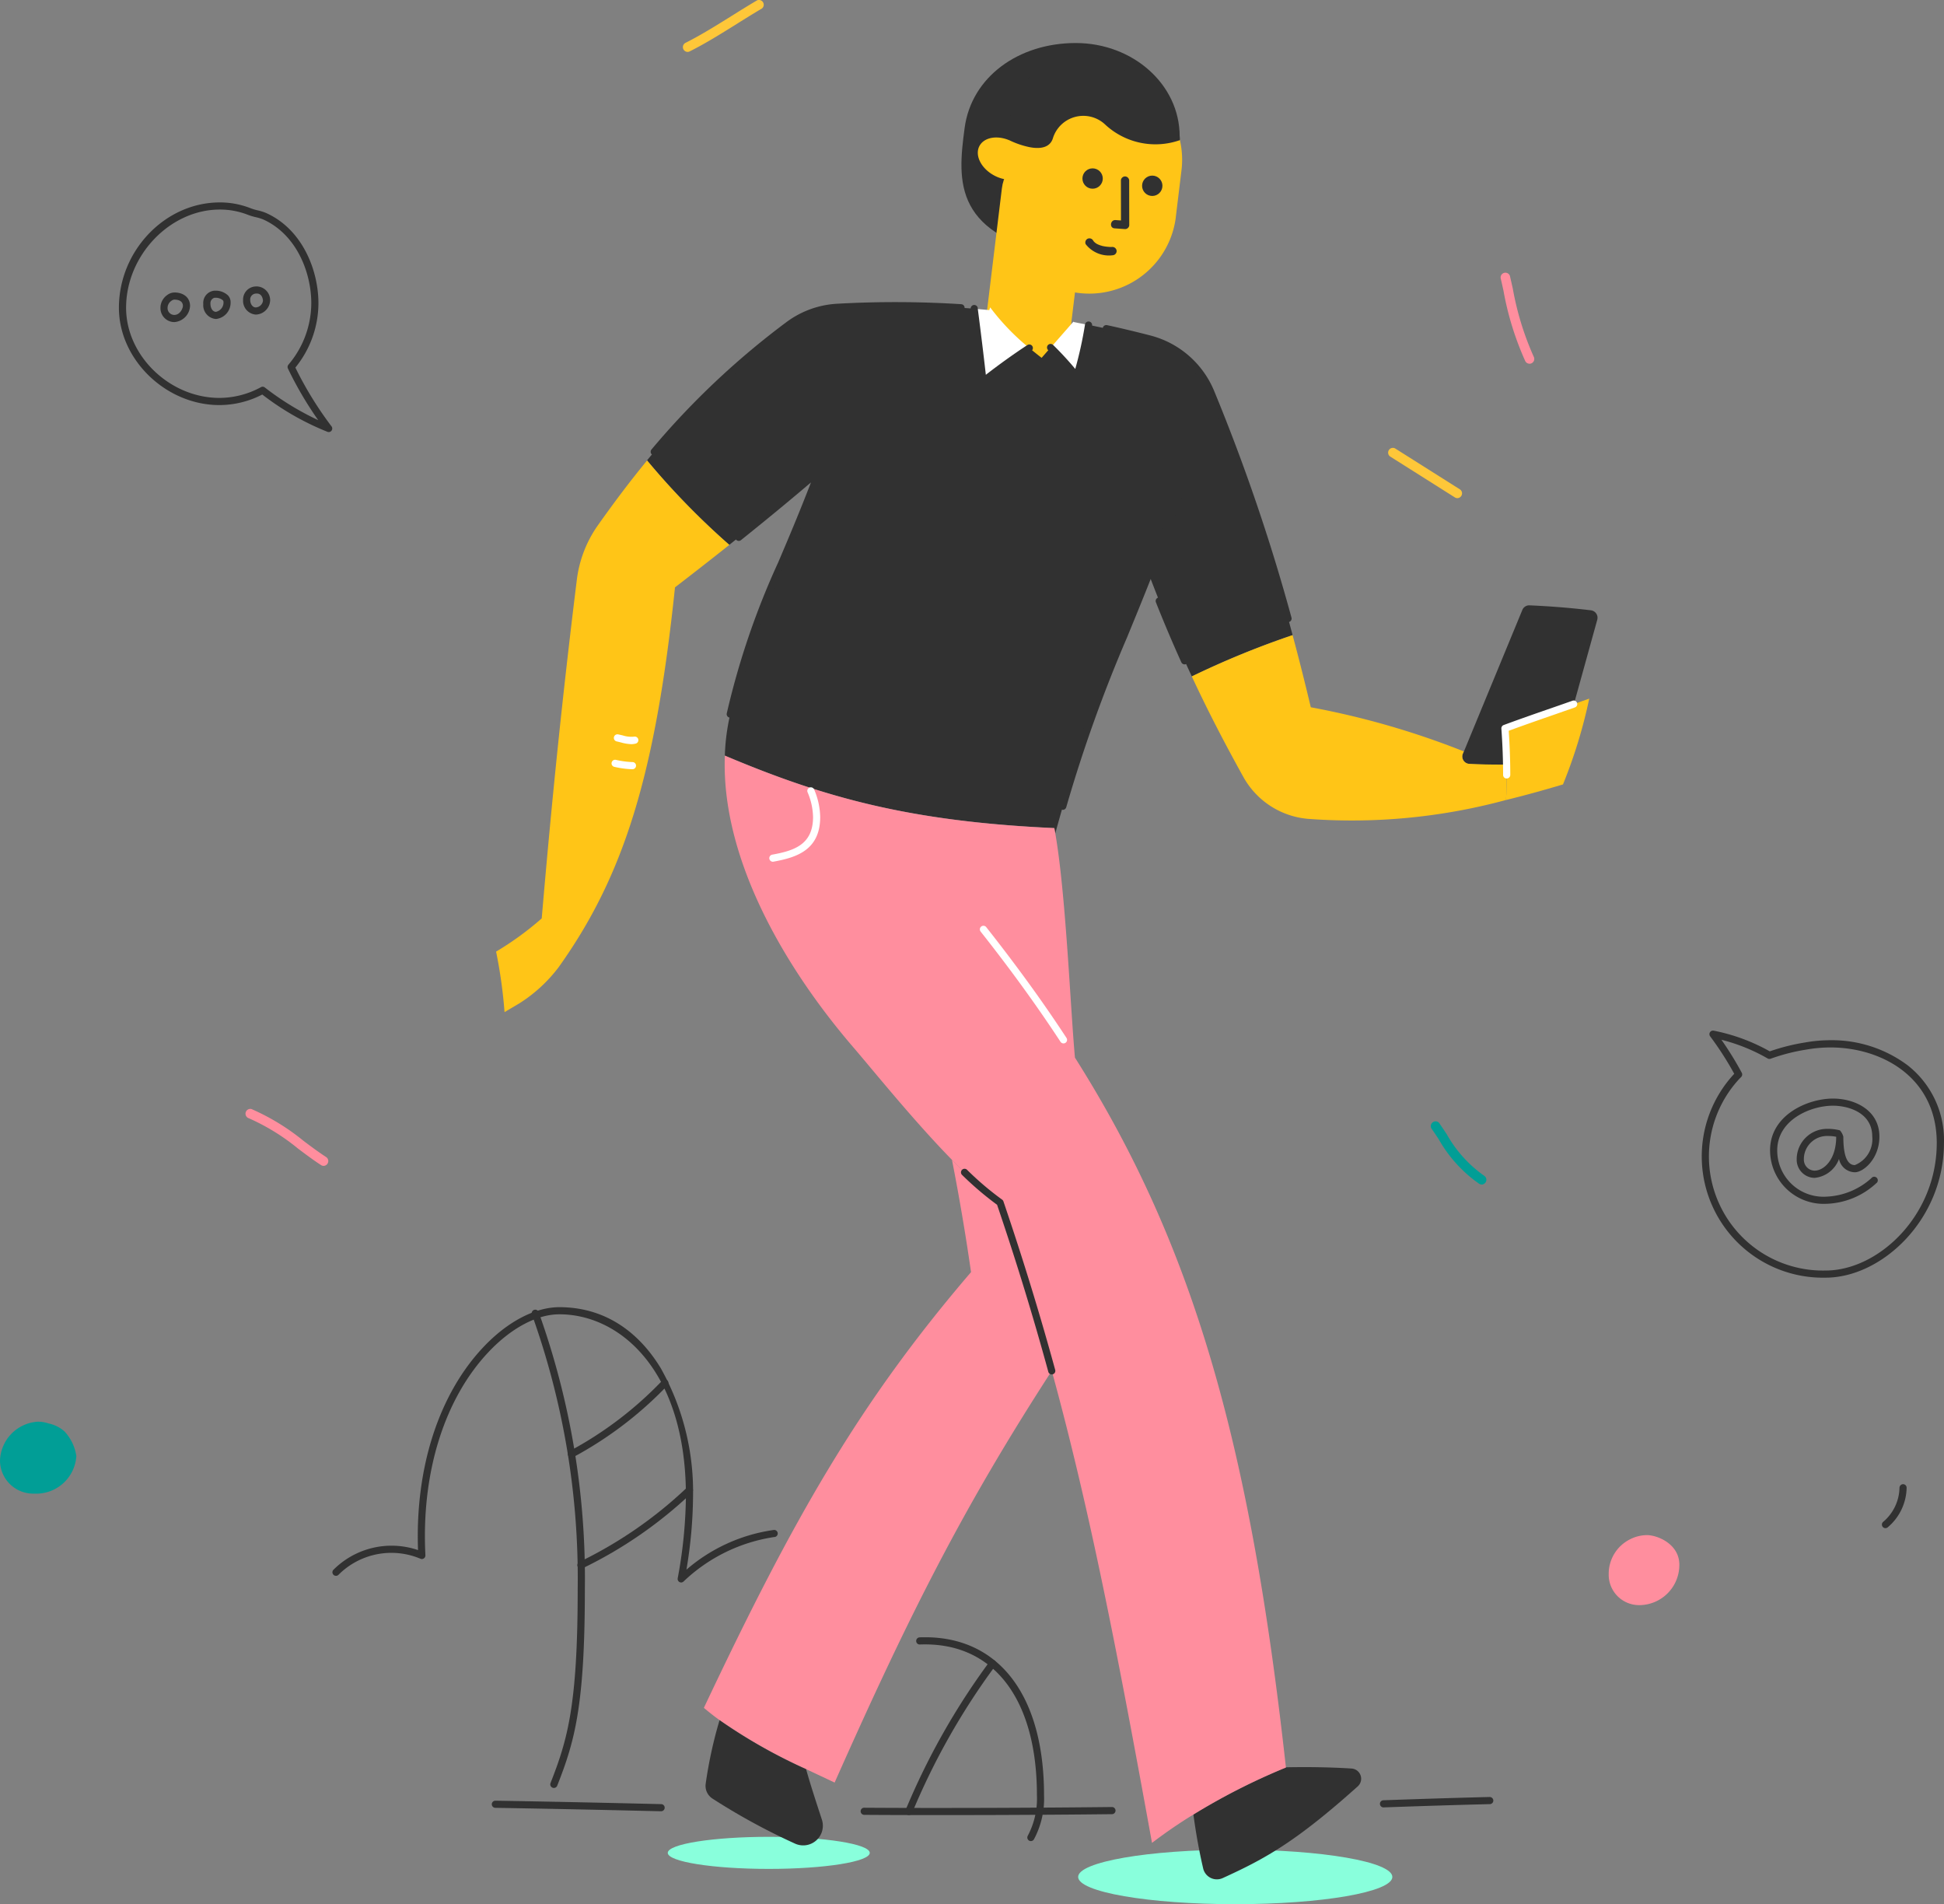 <svg xmlns="http://www.w3.org/2000/svg" width="193.162" height="189.162" viewBox="0 0 193.162 189.162">
  <rect x="0" y="0" width="193.162" height="189.162" fill="#808080" stroke="none"/>
  <g id="Group_2806" data-name="Group 2806" transform="translate(-3257.873 -1054.759)">
    <path id="Path_4078" data-name="Path 4078" d="M3589.221,1077.855c0,5.1-5.532,13.066-11.146,12.062-11.43-2.044-10.933-7.516-10.218-12.863.676-5.059,5.337-8.44,11.039-8.44S3589.221,1072.751,3589.221,1077.855Z" transform="translate(-214.136 -9.581)" fill="#313131"/>
    <rect id="Rectangle_1424" data-name="Rectangle 1424" width="8.457" height="21.523" rx="4.228" transform="translate(3363.732 1091.667) rotate(-173.074)" fill="#ffc517"/>
    <path id="Path_4079" data-name="Path 4079" d="M3575.277,1090.333h0l.2-1.645a3.629,3.629,0,0,1-1.024-.36c-1.313-.692-1.979-2.007-1.489-2.938.46-.874,1.778-1.1,3.023-.548a8.665,8.665,0,0,1,17.055,2.947l-.563,4.634h0c0,.042-.007.083-.012.124a8.664,8.664,0,0,1-17.2-2.09C3575.264,1090.415,3575.271,1090.374,3575.277,1090.333Z" transform="translate(-217.772 -16.125)" fill="#ffc517"/>
    <circle id="Ellipse_549" data-name="Ellipse 549" cx="1.011" cy="1.011" r="1.011" transform="translate(3371.354 1072.204)" fill="#313131"/>
    <circle id="Ellipse_550" data-name="Ellipse 550" cx="1.011" cy="1.011" r="1.011" transform="translate(3365.427 1071.484)" fill="#313131"/>
    <path id="Path_4080" data-name="Path 4080" d="M3616.688,1111.937l.006,3.859v.546l.461-.361-1-.071c-.53-.038-.632.783-.1.821l1,.071a.417.417,0,0,0,.46-.361l-.006-3.858v-.546a.427.427,0,0,0-.36-.461.415.415,0,0,0-.46.361Z" transform="translate(-247.437 -39.288)" fill="#313131"/>
    <path id="Path_4081" data-name="Path 4081" d="M3610.057,1132.348h-.021c-.085,0,.125,0,.049,0s-.126,0-.189,0a4.535,4.535,0,0,1-.631-.069c-.063-.011-.125-.025-.187-.039-.046-.011-.074-.041.006,0a.588.588,0,0,0-.1-.029,2.528,2.528,0,0,1-.359-.14l-.083-.043c-.065-.034.078.05-.021-.014a1.6,1.6,0,0,1-.148-.107c-.011-.009-.066-.071-.077-.069.021,0,.064.069,0,0-.023-.026-.045-.053-.065-.081s-.081-.125-.018-.019a.425.425,0,0,0-.544-.216.417.417,0,0,0-.215.544,2.927,2.927,0,0,0,2.725,1.1.415.415,0,0,0,.348-.47.425.425,0,0,0-.47-.348Z" transform="translate(-241.707 -53.055)" fill="#313131"/>
    <g id="shadow-4" transform="translate(3324.224 1237.231)">
      <ellipse id="Ellipse_244" data-name="Ellipse 244" cx="15.61" cy="2.708" rx="15.61" ry="2.708" transform="translate(40.777 1.275)" fill="#89ffdc"/>
      <ellipse id="Ellipse_245" data-name="Ellipse 245" cx="10.035" cy="1.593" rx="10.035" ry="1.593" fill="#89ffdc"/>
    </g>
    <g id="back_line-4" data-name="back line-4" transform="translate(3269.689 1074.87)">
      <g id="Group_1666" data-name="Group 1666">
        <g id="Group_1662" data-name="Group 1662">
          <path id="Path_2304" data-name="Path 2304" d="M3317.014,1142.755a.379.379,0,0,1-.128-.024,26.926,26.926,0,0,1-6.466-3.7,9.341,9.341,0,0,1-4.252,1.048c-5.324,0-9.993-4.517-9.993-9.665,0-5.674,4.591-10.467,10.026-10.467a8.282,8.282,0,0,1,3.1.593,5.178,5.178,0,0,0,.641.19,5.217,5.217,0,0,1,.833.256c3.609,1.6,5.225,5.668,5.225,8.985a10.169,10.169,0,0,1-2.292,6.383,35.589,35.589,0,0,0,3.589,5.835.354.354,0,0,1-.286.572Zm-6.559-4.5a.351.351,0,0,1,.216.073,27.707,27.707,0,0,0,5.306,3.246,35.633,35.633,0,0,1-3.009-5.128.357.357,0,0,1,.05-.381,9.471,9.471,0,0,0,2.272-6.1c0-3.087-1.485-6.859-4.8-8.336a4.652,4.652,0,0,0-.717-.216,5.888,5.888,0,0,1-.731-.216,7.6,7.6,0,0,0-2.838-.542c-4.963,0-9.316,4.56-9.316,9.757,0,4.771,4.337,8.955,9.283,8.955a8.677,8.677,0,0,0,4.118-1.068.336.336,0,0,1,.169-.048Z" transform="translate(-3296.175 -1119.949)" fill="#313131"/>
        </g>
        <g id="Group_1663" data-name="Group 1663" transform="translate(4.128 8.943)">
          <path id="Path_2305" data-name="Path 2305" d="M3310.931,1151.88a1.383,1.383,0,0,1-1.375-1.389h0v-.026a1.551,1.551,0,0,1,.667-1.269,1.225,1.225,0,0,1,.705-.257c.953,0,1.568.526,1.568,1.34A1.685,1.685,0,0,1,3310.931,1151.88Zm0-2.232a.554.554,0,0,0-.3.129.845.845,0,0,0-.368.688.674.674,0,0,0,.64.705h.027c.591,0,.857-.684.857-.892,0-.547-.538-.63-.857-.63Z" transform="translate(-3309.556 -1148.938)" fill="#313131"/>
        </g>
        <g id="Group_1664" data-name="Group 1664" transform="translate(8.376 8.763)">
          <path id="Path_2306" data-name="Path 2306" d="M3324.594,1151.17a1.369,1.369,0,0,1-1.264-1.468h0v-.039a1.216,1.216,0,0,1,1.117-1.307h.092a1.772,1.772,0,0,1,1.258.481.982.982,0,0,1,.25.677A1.626,1.626,0,0,1,3324.594,1151.17Zm-.151-2.112a.572.572,0,0,0-.4.6c0,.387.191.8.552.8a.952.952,0,0,0,.747-.947.345.345,0,0,0-.045-.181,1.068,1.068,0,0,0-.751-.269.327.327,0,0,1-.1,0Z" transform="translate(-3323.325 -1148.355)" fill="#313131"/>
        </g>
        <g id="Group_1665" data-name="Group 1665" transform="translate(12.338 8.342)">
          <path id="Path_2307" data-name="Path 2307" d="M3337.428,1149.786a1.361,1.361,0,0,1-1.257-1.429,1.3,1.3,0,0,1,1.157-1.358c.07-.006.141-.01.211-.01a1.366,1.366,0,0,1,1.318,1.412h0v0A1.468,1.468,0,0,1,3337.428,1149.786Zm.112-2.089a1.225,1.225,0,0,0-.153.007.593.593,0,0,0-.508.651c0,.349.22.721.548.721a.762.762,0,0,0,.72-.667c0-.011-.026-.713-.608-.713Z" transform="translate(-3336.17 -1146.989)" fill="#313131"/>
        </g>
      </g>
      <g id="Group_1669" data-name="Group 1669" transform="translate(157.275 82.269)">
        <g id="Group_1667" data-name="Group 1667">
          <path id="Path_2308" data-name="Path 2308" d="M3818.293,1411.168a12.048,12.048,0,0,1-9.083-20.252,31.167,31.167,0,0,0-2.394-3.724.355.355,0,0,1,.355-.561,18.7,18.7,0,0,1,5.572,2.055,20.433,20.433,0,0,1,3.513-.884,14.554,14.554,0,0,1,2.523-.223,12.575,12.575,0,0,1,7.65,2.484,9.431,9.431,0,0,1,3.62,7.717C3830.042,1405.445,3823.839,1411.168,3818.293,1411.168Zm-10.357-23.634a32.39,32.39,0,0,1,2.024,3.282.356.356,0,0,1-.064.421c-.046.045-.1.1-.139.138a11.337,11.337,0,0,0,8.536,19.084c5.211,0,11.04-5.421,11.04-12.671,0-6.52-5.474-9.49-10.56-9.49a13.887,13.887,0,0,0-2.4.213,19.185,19.185,0,0,0-3.54.906.352.352,0,0,1-.3-.023,18.085,18.085,0,0,0-4.6-1.86Z" transform="translate(-3805.982 -1386.624)" fill="#313131"/>
        </g>
        <g id="Group_1668" data-name="Group 1668" transform="translate(6.789 6.752)">
          <path id="Path_2309" data-name="Path 2309" d="M3833.563,1418.964a5.329,5.329,0,0,1-5.57-5.074c0-.079-.006-.157-.006-.236,0-3.511,3.727-5.144,6.245-5.144,2.226,0,4.62,1.182,4.62,3.776,0,2.2-1.581,3.544-2.441,3.544a1.63,1.63,0,0,1-1.573-1.324,2.873,2.873,0,0,1-2.426,1.881,1.8,1.8,0,0,1-1.778-1.828v-.03a3.018,3.018,0,0,1,3.025-3.011h.119a4.76,4.76,0,0,1,1.149.149,1.519,1.519,0,0,1,.34.629c0,1.873.381,2.822,1.143,2.822a2.77,2.77,0,0,0,1.732-2.834c0-2.422-2.457-3.067-3.906-3.067-2.233,0-5.537,1.41-5.537,4.436a4.591,4.591,0,0,0,4.573,4.608c.095,0,.2,0,.3-.008a7.082,7.082,0,0,0,4.478-1.834.356.356,0,1,1,.572.425h0A7.656,7.656,0,0,1,3833.563,1418.964Zm.213-6.736a2.309,2.309,0,0,0-2.429,2.184h0v.114a1.09,1.09,0,0,0,1.029,1.143h.04c.887,0,2.137-1.048,2.143-3.364A3.891,3.891,0,0,0,3833.777,1412.227Z" transform="translate(-3827.988 -1408.509)" fill="#313131"/>
        </g>
      </g>
      <g id="Group_1670" data-name="Group 1670" transform="translate(37.053 158.77)">
        <path id="Path_2310" data-name="Path 2310" d="M3433.1,1635.653c-4.573-.108-9.6-.225-16.47-.341a.355.355,0,1,1,.013-.71c6.866.117,11.9.233,16.466.342a.355.355,0,0,1,.351.358h0a.355.355,0,0,1-.358.35h0Z" transform="translate(-3416.284 -1634.602)" fill="#313131"/>
      </g>
      <g id="Group_1671" data-name="Group 1671" transform="translate(73.701 159.399)">
        <path id="Path_2311" data-name="Path 2311" d="M3542.724,1637.442c-2.611,0-5.025-.007-7.293-.023a.355.355,0,0,1-.352-.356h0a.344.344,0,0,1,.337-.352h.021c3.752.025,7.907.029,12.692.013,4.271-.015,8.28-.043,11.916-.084a.355.355,0,1,1,.008.71h0c-3.638.041-7.648.07-11.92.084C3546.233,1637.439,3544.436,1637.442,3542.724,1637.442Z" transform="translate(-3535.078 -1636.64)" fill="#313131"/>
      </g>
      <g id="Group_1672" data-name="Group 1672" transform="translate(125.283 158.403)">
        <path id="Path_2312" data-name="Path 2312" d="M3702.642,1634.447a.355.355,0,0,1-.015-.709h0c3.156-.11,6.574-.226,10.575-.325a.363.363,0,0,1,.363.346.356.356,0,0,1-.346.363h0C3709.226,1634.22,3705.808,1634.336,3702.642,1634.447Z" transform="translate(-3702.281 -1633.413)" fill="#313131"/>
      </g>
      <g id="Group_1673" data-name="Group 1673" transform="translate(21.194 109.74)">
        <path id="Path_2313" data-name="Path 2313" d="M3399.553,1503.026a.354.354,0,0,1-.349-.418,46.278,46.278,0,0,0,.815-8.193c0-12.385-6.517-18.031-12.575-18.031-2.211,0-4.764,1.352-7,3.71-4.432,4.668-6.732,12.04-6.309,20.227a.354.354,0,0,1-.5.343,7.424,7.424,0,0,0-8.157,1.619.355.355,0,0,1-.5-.5h0a8.16,8.16,0,0,1,8.424-1.976c-.3-8.161,2.063-15.5,6.528-20.2,2.372-2.5,5.112-3.931,7.516-3.931,4.163,0,7.642,2.086,10.058,6.034a25.021,25.021,0,0,1,3.225,12.707,45.637,45.637,0,0,1-.658,7.335,16.88,16.88,0,0,1,8.654-3.94.353.353,0,1,1,.058.7,16.614,16.614,0,0,0-8.994,4.412A.358.358,0,0,1,3399.553,1503.026Z" transform="translate(-3364.875 -1475.672)" fill="#313131"/>
      </g>
      <g id="Group_1674" data-name="Group 1674" transform="translate(79.22 142.534)">
        <path id="Path_2314" data-name="Path 2314" d="M3564.361,1602.221a.356.356,0,0,1-.354-.357.36.36,0,0,1,.046-.173,7.865,7.865,0,0,0,.909-4.033c0-9.378-4.154-14.977-11.11-14.977-.171,0-.344,0-.518.01a.35.35,0,0,1-.368-.33h0v-.01a.354.354,0,0,1,.339-.369h0c.182-.008.364-.011.546-.011,7.4,0,11.818,5.864,11.818,15.687a8.545,8.545,0,0,1-1,4.382A.358.358,0,0,1,3564.361,1602.221Z" transform="translate(-3552.966 -1581.971)" fill="#313131"/>
      </g>
      <g id="Group_1675" data-name="Group 1675" transform="translate(41.011 109.996)">
        <path id="Path_2315" data-name="Path 2315" d="M3431.317,1524.01a.351.351,0,0,1-.13-.025.355.355,0,0,1-.2-.46c1.677-4.268,2.7-7.692,2.7-19.231a77.713,77.713,0,0,0-4.547-27.311.356.356,0,1,1,.667-.249,78.409,78.409,0,0,1,4.592,27.56c0,11.664-1.038,15.148-2.745,19.491A.357.357,0,0,1,3431.317,1524.01Z" transform="translate(-3429.113 -1476.502)" fill="#313131"/>
      </g>
      <g id="Group_1676" data-name="Group 1676" transform="translate(44.607 116.922)">
        <path id="Path_2316" data-name="Path 2316" d="M3441.122,1506.724a.354.354,0,0,1-.354-.354h0a.355.355,0,0,1,.191-.312,36.659,36.659,0,0,0,9.194-7,.354.354,0,0,1,.5-.012h0a.355.355,0,0,1,.012.5h0a37.363,37.363,0,0,1-9.372,7.132A.346.346,0,0,1,3441.122,1506.724Z" transform="translate(-3440.767 -1498.95)" fill="#313131"/>
      </g>
      <g id="Group_1677" data-name="Group 1677" transform="translate(45.552 127.566)">
        <path id="Path_2317" data-name="Path 2317" d="M3444.186,1541.612a.354.354,0,0,1-.154-.674,42.1,42.1,0,0,0,10.691-7.389.354.354,0,0,1,.5.013h0a.355.355,0,0,1-.012.5h0a42.836,42.836,0,0,1-10.871,7.512A.361.361,0,0,1,3444.186,1541.612Z" transform="translate(-3443.83 -1533.452)" fill="#313131"/>
      </g>
      <g id="Group_1678" data-name="Group 1678" transform="translate(78.136 144.794)">
        <path id="Path_2318" data-name="Path 2318" d="M3549.809,1604.7a.354.354,0,0,1-.355-.354.368.368,0,0,1,.024-.13,69.99,69.99,0,0,1,8.376-14.793.354.354,0,0,1,.572.416,69.277,69.277,0,0,0-8.289,14.636A.353.353,0,0,1,3549.809,1604.7Z" transform="translate(-3549.453 -1589.299)" fill="#313131"/>
      </g>
    </g>
    <path id="Path_2319" data-name="Path 2319" d="M3598.553,1158.332c.5.1.994.191,1.5.292a38.635,38.635,0,0,1-1.158,5.089c-.846-.969-1.671-1.963-2.608-2.845l2.271-2.593Z" transform="translate(-234.011 -71.583)" fill="#fff"/>
    <path id="Path_2320" data-name="Path 2320" d="M3573.233,1153.743a23.021,23.021,0,0,0,3.89,4.038c-1.353.887-3.049,2.1-4.6,3.334-.271-2.424-.572-4.828-.876-7.231.5.036,1,.082,1.5.129C3573.172,1153.922,3573.2,1153.83,3573.233,1153.743Z" transform="translate(-216.973 -68.448)" fill="#fff"/>
    <path id="Path_2321" data-name="Path 2321" d="M3516.066,1180.05c-3.7,9.373-6.018,13.8-9.22,25.553h-.005c-.03-.179-.062-.349-.095-.517-14.375-.651-22.9-3.039-32.739-7.2a21.13,21.13,0,0,1,.538-4.12c2.327-10.03,4.633-13.033,8.85-24.2-2.983,2.557-5.822,4.894-8.943,7.385a74.687,74.687,0,0,1-8.174-8.389,79,79,0,0,1,14.053-13.448,8.956,8.956,0,0,1,4.885-1.764,101.827,101.827,0,0,1,13.566.144c.308,2.4.6,4.807.876,7.232,1.553-1.239,3.25-2.445,4.6-3.334q.571.476,1.225.984l.9-1.03c.939.881,1.764,1.876,2.608,2.845a38.708,38.708,0,0,0,1.158-5.089c1.994.4,4.013.866,6.084,1.4a9.01,9.01,0,0,1,6.088,5.335,191.519,191.519,0,0,1,8.1,24.082,86.152,86.152,0,0,0-10.013,4.105c-1.482-3.168-2.839-6.406-4.177-9.917Z" transform="translate(-144.112 -68.069)" fill="#313131"/>
    <path id="Path_2322" data-name="Path 2322" d="M3741.656,1250.163a.745.745,0,0,1,.64.837h0a.767.767,0,0,1-.02.1l-2.322,8.384c-2.281.8-4.573,1.573-6.853,2.419q.132,1.8.164,3.6h-.369c-1.11,0-2.223-.015-3.34-.077a.737.737,0,0,1-.685-.785h0a.744.744,0,0,1,.054-.23l.1-.22,5.806-14.063a.735.735,0,0,1,.71-.459C3737.571,1249.756,3739.616,1249.917,3741.656,1250.163Z" transform="translate(-325.694 -134.775)" fill="#313131"/>
    <path id="Path_2323" data-name="Path 2323" d="M3749.446,1280.263l1.524-.538a49.82,49.82,0,0,1-2.608,8.523c-1.973.59-3.854,1.107-5.658,1.548q.068-1.277.067-2.553c0-.323,0-.64-.01-.963q-.029-1.8-.164-3.6C3744.873,1281.838,3747.166,1281.066,3749.446,1280.263Z" transform="translate(-335.186 -155.564)" fill="#ffc517"/>
    <path id="Path_2324" data-name="Path 2324" d="M3673.012,1272.139c0,.323.01.641.01.963,0,.851-.02,1.7-.065,2.552v0a58.6,58.6,0,0,1-19.66,1.876,8.137,8.137,0,0,1-6.431-4.151c-1.9-3.424-3.582-6.669-5.13-10a86.34,86.34,0,0,1,10.014-4.1c.611,2.27,1.211,4.643,1.81,7.165a81.332,81.332,0,0,1,15.2,4.383l-.095.22a.736.736,0,0,0,.4.961h0a.77.77,0,0,0,.23.054c1.117.062,2.229.077,3.341.077Z" transform="translate(-265.441 -141.424)" fill="#ffc517"/>
    <path id="Path_2325" data-name="Path 2325" d="M3657.974,1623.932a1.016,1.016,0,0,1,.61,1.768c-6.207,5.561-9.23,7.2-13.417,9.112a1.4,1.4,0,0,1-1.857-.695h0a1.321,1.321,0,0,1-.089-.263c-.41-1.763-.729-3.557-.969-5.361a63.662,63.662,0,0,1,9.188-4.668v-.016c.64-.015,1.333-.02,2.162-.02C3655.063,1623.8,3656.523,1623.837,3657.974,1623.932Z" transform="translate(-265.798 -393.485)" fill="#313131"/>
    <path id="Path_2326" data-name="Path 2326" d="M3547.049,1398.593v.015a63.75,63.75,0,0,0-9.19,4.668,48.588,48.588,0,0,0-4.115,2.819c-3.514-19.382-6.222-33.249-9.958-46.888-1.5-5.494-3.172-10.956-5.135-16.722a36.052,36.052,0,0,1-4.787-4.249c-3.772-3.849-7.672-8.7-9.813-11.193-6.837-7.954-13.135-18.768-12.751-28.956,9.84,4.156,18.363,6.545,32.739,7.2.031.169.062.339.095.517,1.048,6.022,1.491,17.194,1.953,22.279C3537.724,1346.474,3543.462,1366.1,3547.049,1398.593Z" transform="translate(-161.404 -168.262)" fill="#ff8e9e"/>
    <path id="Path_2330" data-name="Path 2330" d="M3514,1432.471c1.963,5.766,3.634,11.228,5.135,16.723-8.8,13.571-14.17,24.225-21.575,40.9-.943-.446-1.886-.887-2.829-1.334a52.975,52.975,0,0,1-8.6-4.869c-.538-.381-1.056-.795-1.563-1.219,8.907-18.844,15.421-30.31,26.546-43.286q-.806-5.613-1.895-11.162A36.049,36.049,0,0,0,3514,1432.471Z" transform="translate(-156.756 -258.253)" fill="#ff8e9e"/>
    <path id="Path_2331" data-name="Path 2331" d="M3496.671,1618.546a1.954,1.954,0,0,1-1.237,2.47h0a1.954,1.954,0,0,1-1.429-.077,63.97,63.97,0,0,1-8.21-4.478,1.5,1.5,0,0,1-.667-1.465,43.214,43.214,0,0,1,1.378-6.319,53.077,53.077,0,0,0,8.6,4.869C3495.514,1615.012,3496.074,1616.72,3496.671,1618.546Z" transform="translate(-157.136 -383.035)" fill="#313131"/>
    <path id="Path_2332" data-name="Path 2332" d="M3432.666,1203.032a74.722,74.722,0,0,0,8.173,8.389c-1.691,1.342-3.469,2.731-5.4,4.217-1.931,18.491-5.033,28.587-11.551,37.72a14.769,14.769,0,0,1-3.937,3.62q-.728.429-1.449.857a48.223,48.223,0,0,0-.84-6.011,30.323,30.323,0,0,0,4.535-3.3c1.025-11.992,2.055-22.022,3.485-33.615a11.913,11.913,0,0,1,2.07-5.4C3429.4,1207.178,3431.02,1205.033,3432.666,1203.032Z" transform="translate(-110.496 -102.531)" fill="#ffc517"/>
    <g id="Group_1679" data-name="Group 1679" transform="translate(3363.128 1103.648)">
      <path id="Path_2333" data-name="Path 2333" d="M3599.411,1244.793a.356.356,0,0,1-.354-.356h0a.381.381,0,0,1,.013-.1,143.959,143.959,0,0,1,6.06-16.926c.762-1.85,1.546-3.763,2.42-5.978,1-2.515,1.98-5.124,3-7.975a.354.354,0,0,1,.456-.208h0a.354.354,0,0,1,.21.448c-1.028,2.858-2.012,5.473-3.012,8-.875,2.219-1.663,4.134-2.424,5.986a143.386,143.386,0,0,0-6.034,16.854A.355.355,0,0,1,3599.411,1244.793Z" transform="translate(-3599.057 -1213.232)" fill="#313131"/>
    </g>
    <g id="Group_1680" data-name="Group 1680" transform="translate(3372.698 1114.096)">
      <path id="Path_2334" data-name="Path 2334" d="M3632.956,1253.764a.358.358,0,0,1-.324-.209c-.868-1.922-1.7-3.875-2.53-5.968a.355.355,0,0,1,.659-.263h0c.83,2.084,1.654,4.026,2.518,5.939a.353.353,0,0,1-.175.468h0a.348.348,0,0,1-.146.031Z" transform="translate(-3630.076 -1247.101)" fill="#313131"/>
    </g>
    <g id="Group_1681" data-name="Group 1681" transform="translate(3407.053 1124.352)">
      <path id="Path_2335" data-name="Path 2335" d="M3741.968,1288.09a.355.355,0,0,1-.354-.354h0c0-1.478-.058-3.025-.171-4.6a.353.353,0,0,1,.229-.358c1.649-.611,3.329-1.194,4.954-1.756q.952-.329,1.905-.667a.354.354,0,0,1,.234.667l-1.905.667c-1.539.533-3.126,1.085-4.687,1.659.1,1.5.154,2.97.154,4.382a.354.354,0,0,1-.353.356h-.007Z" transform="translate(-3741.441 -1280.346)" fill="#fff"/>
    </g>
    <g id="Group_1683" data-name="Group 1683" transform="translate(3367.43 1087.055)">
      <path id="Path_2337" data-name="Path 2337" d="M3631.429,1188.959a.355.355,0,0,1-.342-.261,190.039,190.039,0,0,0-7.64-22.4,8.683,8.683,0,0,0-5.849-5.125c-1.472-.381-2.923-.725-4.314-1.028a.355.355,0,0,1,.143-.695h.007c1.4.3,2.858.653,4.341,1.035a9.4,9.4,0,0,1,6.329,5.546,190.517,190.517,0,0,1,7.666,22.474.354.354,0,0,1-.248.435h0A.318.318,0,0,1,3631.429,1188.959Z" transform="translate(-3613.001 -1159.447)" fill="#313131"/>
    </g>
    <g id="Group_1684" data-name="Group 1684" transform="translate(3354.319 1085.072)">
      <path id="Path_2338" data-name="Path 2338" d="M3571.73,1160.967a.355.355,0,0,1-.352-.315c-.238-2.125-.508-4.353-.875-7.226v-.05a.355.355,0,1,1,.709,0h0c.33,2.557.581,4.622.8,6.563,1.3-1.01,2.771-2.066,4.126-2.953a.353.353,0,0,1,.49.1h0a.356.356,0,0,1-.1.491h0c-1.517.994-3.185,2.2-4.573,3.312A.353.353,0,0,1,3571.73,1160.967Z" transform="translate(-3570.502 -1153.02)" fill="#313131"/>
    </g>
    <g id="Group_1685" data-name="Group 1685" transform="translate(3361.917 1086.69)">
      <path id="Path_2339" data-name="Path 2339" d="M3598.095,1164.06a.351.351,0,0,1-.268-.121l-.431-.494a30.518,30.518,0,0,0-2.154-2.325.355.355,0,1,1,.486-.517,31.384,31.384,0,0,1,2.2,2.382,38.752,38.752,0,0,0,.968-4.416.357.357,0,0,1,.351-.3.351.351,0,0,1,.354.349v0h0a.289.289,0,0,1,0,.065,38.5,38.5,0,0,1-1.169,5.135.356.356,0,0,1-.266.241A.441.441,0,0,1,3598.095,1164.06Z" transform="translate(-3595.13 -1158.264)" fill="#313131"/>
    </g>
    <g id="Group_1686" data-name="Group 1686" transform="translate(3322.526 1084.772)">
      <path id="Path_2340" data-name="Path 2340" d="M3467.8,1167.27a.354.354,0,0,1-.355-.353.349.349,0,0,1,.083-.23,79.283,79.283,0,0,1,13.4-12.647,9.277,9.277,0,0,1,5.078-1.833,103.516,103.516,0,0,1,12.3.047.354.354,0,0,1,.332.376v.01a.36.36,0,0,1-.381.331,102.712,102.712,0,0,0-12.216-.048,8.574,8.574,0,0,0-4.69,1.693,78.523,78.523,0,0,0-13.284,12.532A.351.351,0,0,1,3467.8,1167.27Z" transform="translate(-3467.446 -1152.048)" fill="#313131"/>
    </g>
    <g id="Group_1687" data-name="Group 1687" transform="translate(3330.079 1101.15)">
      <path id="Path_2341" data-name="Path 2341" d="M3492.284,1230.042a.372.372,0,0,1-.08-.009.354.354,0,0,1-.266-.425h0a77.779,77.779,0,0,1,5.108-14.992c.953-2.24,2.021-4.743,3.26-7.949-2.238,1.906-4.478,3.746-6.955,5.734a.355.355,0,0,1-.5-.055h0a.354.354,0,0,1,.054-.5h0c2.858-2.3,5.4-4.4,7.992-6.623a.353.353,0,0,1,.5.035h0a.352.352,0,0,1,.063.358c-1.458,3.857-2.685,6.735-3.767,9.275a77.134,77.134,0,0,0-5.07,14.875A.353.353,0,0,1,3492.284,1230.042Z" transform="translate(-3491.929 -1205.137)" fill="#313131"/>
    </g>
    <g id="Group_1688" data-name="Group 1688" transform="translate(3353.343 1170.85)">
      <path id="Path_2342" data-name="Path 2342" d="M3576.374,1451.516a.357.357,0,0,1-.342-.261c-1.517-5.55-3.183-10.979-5.091-16.593a31.443,31.443,0,0,1-3.494-2.982.355.355,0,0,1,.492-.51h0a30.1,30.1,0,0,0,3.5,2.978.348.348,0,0,1,.132.176c1.929,5.667,3.611,11.147,5.145,16.743a.354.354,0,0,1-.247.436h0A.388.388,0,0,1,3576.374,1451.516Z" transform="translate(-3567.338 -1431.07)" fill="#313131"/>
    </g>
    <g id="Group_1689" data-name="Group 1689" transform="translate(3355.234 1146.721)">
      <path id="Path_2343" data-name="Path 2343" d="M3581.782,1364.545a.355.355,0,0,1-.3-.16c-2.351-3.582-4.947-7.167-7.942-10.956a.355.355,0,0,1,.557-.44h0c3.006,3.811,5.621,7.411,7.978,11.01a.354.354,0,0,1-.1.49h0a.36.36,0,0,1-.19.058Z" transform="translate(-3573.467 -1352.855)" fill="#fff"/>
    </g>
    <g id="Group_1690" data-name="Group 1690" transform="translate(3444.864 1202.198)">
      <path id="Path_2344" data-name="Path 2344" d="M3864.357,1537.052a.356.356,0,0,1-.214-.639,4.539,4.539,0,0,0,1.607-3.392.365.365,0,0,1,.369-.339.354.354,0,0,1,.34.367v0h0a5.255,5.255,0,0,1-1.888,3.927A.354.354,0,0,1,3864.357,1537.052Z" transform="translate(-3864.002 -1532.682)" fill="#313131"/>
    </g>
    <g id="Group_1691" data-name="Group 1691" transform="translate(3334.3 1132.969)">
      <path id="Path_2345" data-name="Path 2345" d="M3505.965,1315.671a.355.355,0,0,1-.068-.7c2.147-.39,4.074-.971,4.074-3.743a6.525,6.525,0,0,0-.544-2.459.354.354,0,1,1,.654-.272,7.208,7.208,0,0,1,.6,2.729c0,3.316-2.4,4.031-4.657,4.441A.5.5,0,0,1,3505.965,1315.671Z" transform="translate(-3505.611 -1308.276)" fill="#fff"/>
    </g>
    <g id="Group_1692" data-name="Group 1692" transform="translate(3318.871 1127.716)">
      <path id="Path_2346" data-name="Path 2346" d="M3457.346,1292.219a4.3,4.3,0,0,1-1.048-.172c-.138-.034-.276-.07-.415-.1a.355.355,0,0,1,.139-.7h0c.148.029.3.067.448.1a2.778,2.778,0,0,0,1.135.126.354.354,0,0,1,.418.276h0a.354.354,0,0,1-.276.418h0A2.033,2.033,0,0,1,3457.346,1292.219Z" transform="translate(-3455.599 -1291.25)" fill="#fff"/>
    </g>
    <g id="Group_1693" data-name="Group 1693" transform="translate(3318.641 1130.238)">
      <path id="Path_2347" data-name="Path 2347" d="M3456.929,1300.364a9.223,9.223,0,0,1-1.79-.236.355.355,0,1,1,.136-.7,8.587,8.587,0,0,0,1.654.223.355.355,0,1,1,0,.71Z" transform="translate(-3454.853 -1299.425)" fill="#fff"/>
    </g>
    <g id="symbols-4" transform="translate(3257.873 1054.759)">
      <g id="Group_1694" data-name="Group 1694" transform="translate(137.937 44.503)">
        <path id="Path_2348" data-name="Path 2348" d="M3711.87,1204a.476.476,0,0,1-.252-.073l-6.448-4.073a.474.474,0,0,1,.5-.8l6.448,4.073a.477.477,0,0,1-.254.873Z" transform="translate(-3704.993 -1199.016)" fill="#fec739"/>
      </g>
      <g id="Group_1695" data-name="Group 1695" transform="translate(159.845 152.5)">
        <path id="Path_2349" data-name="Path 2349" d="M3778.122,1549.505a3.83,3.83,0,0,0-2.112,3.445,3.02,3.02,0,0,0,2.946,3.089h.172a3.992,3.992,0,0,0,3.9-4.021c0-2.036-2.149-2.932-3.222-2.932A3.729,3.729,0,0,0,3778.122,1549.505Z" transform="translate(-3776.009 -1549.086)" fill="#ff8e9e"/>
      </g>
      <g id="Group_1696" data-name="Group 1696" transform="translate(0 141.231)">
        <path id="Path_2350" data-name="Path 2350" d="M3262.688,1512.729a3.288,3.288,0,0,0-1.048-.172,4,4,0,0,0-3.767,3.861,3.3,3.3,0,0,0,3.32,3.286h.138a3.991,3.991,0,0,0,4.128-3.734,4.564,4.564,0,0,0-1.167-2.436A3.434,3.434,0,0,0,3262.688,1512.729Z" transform="translate(-3257.873 -1512.557)" fill="#019e96"/>
      </g>
      <g id="Group_1697" data-name="Group 1697" transform="translate(142.17 111.396)">
        <path id="Path_2351" data-name="Path 2351" d="M3723.771,1422.122a.474.474,0,0,1-.243-.068,13.458,13.458,0,0,1-4.025-4.427c-.22-.331-.441-.661-.667-.987a.477.477,0,0,1,.041-.673h0a.476.476,0,0,1,.672.042h0a.511.511,0,0,1,.064.1c.229.33.453.667.676,1a12.569,12.569,0,0,0,3.726,4.141.476.476,0,0,1-.244.878Z" transform="translate(-3718.717 -1415.849)" fill="#019e96"/>
      </g>
      <g id="Group_1698" data-name="Group 1698" transform="translate(149.105 27.088)">
        <path id="Path_2352" data-name="Path 2352" d="M3744.07,1151.608a.476.476,0,0,1-.423-.261,29.71,29.71,0,0,1-2.166-7q-.137-.623-.281-1.253a.476.476,0,0,1,.922-.211q.143.632.286,1.259a28.918,28.918,0,0,0,2.087,6.785.477.477,0,0,1-.22.636.471.471,0,0,1-.2.049Z" transform="translate(-3741.197 -1142.564)" fill="#ff8e9e"/>
      </g>
      <g id="Group_1699" data-name="Group 1699" transform="translate(67.86)">
        <path id="Path_2353" data-name="Path 2353" d="M3478.307,1059.917a.477.477,0,0,1-.213-.9c1.517-.762,3.071-1.729,4.573-2.668.832-.52,1.692-1.057,2.542-1.556a.476.476,0,0,1,.624.255h0a.475.475,0,0,1-.148.56c-.838.493-1.692,1.026-2.519,1.544-1.525.953-3.094,1.933-4.65,2.711A.481.481,0,0,1,3478.307,1059.917Z" transform="translate(-3477.843 -1054.759)" fill="#fec739"/>
      </g>
      <g id="Group_1700" data-name="Group 1700" transform="translate(24.373 110.151)">
        <path id="Path_2354" data-name="Path 2354" d="M3344.663,1417.479a.476.476,0,0,1-.258-.077c-.8-.52-1.554-1.089-2.287-1.639a21.209,21.209,0,0,0-4.888-3.014.477.477,0,0,1,.248-.92h0a.45.45,0,0,1,.1.042,22.252,22.252,0,0,1,5.1,3.135c.721.541,1.468,1.1,2.238,1.6a.475.475,0,0,1,.126.661l0,.005a.477.477,0,0,1-.381.207Z" transform="translate(-3336.878 -1411.812)" fill="#ff8e9e"/>
      </g>
    </g>
    <path id="Path_4082" data-name="Path 4082" d="M3599.949,1082.328a7.333,7.333,0,0,1-7.467-1.586,3.164,3.164,0,0,0-5.13,1.324c-.29,1.076-1.365,1.15-2.369.955a8.649,8.649,0,0,1-1.934-.658s-.944-8.531,7.214-7.827C3600.092,1075.385,3599.949,1082.328,3599.949,1082.328Z" transform="translate(-224.836 -13.648)" fill="#313131"/>
  </g>
</svg>
